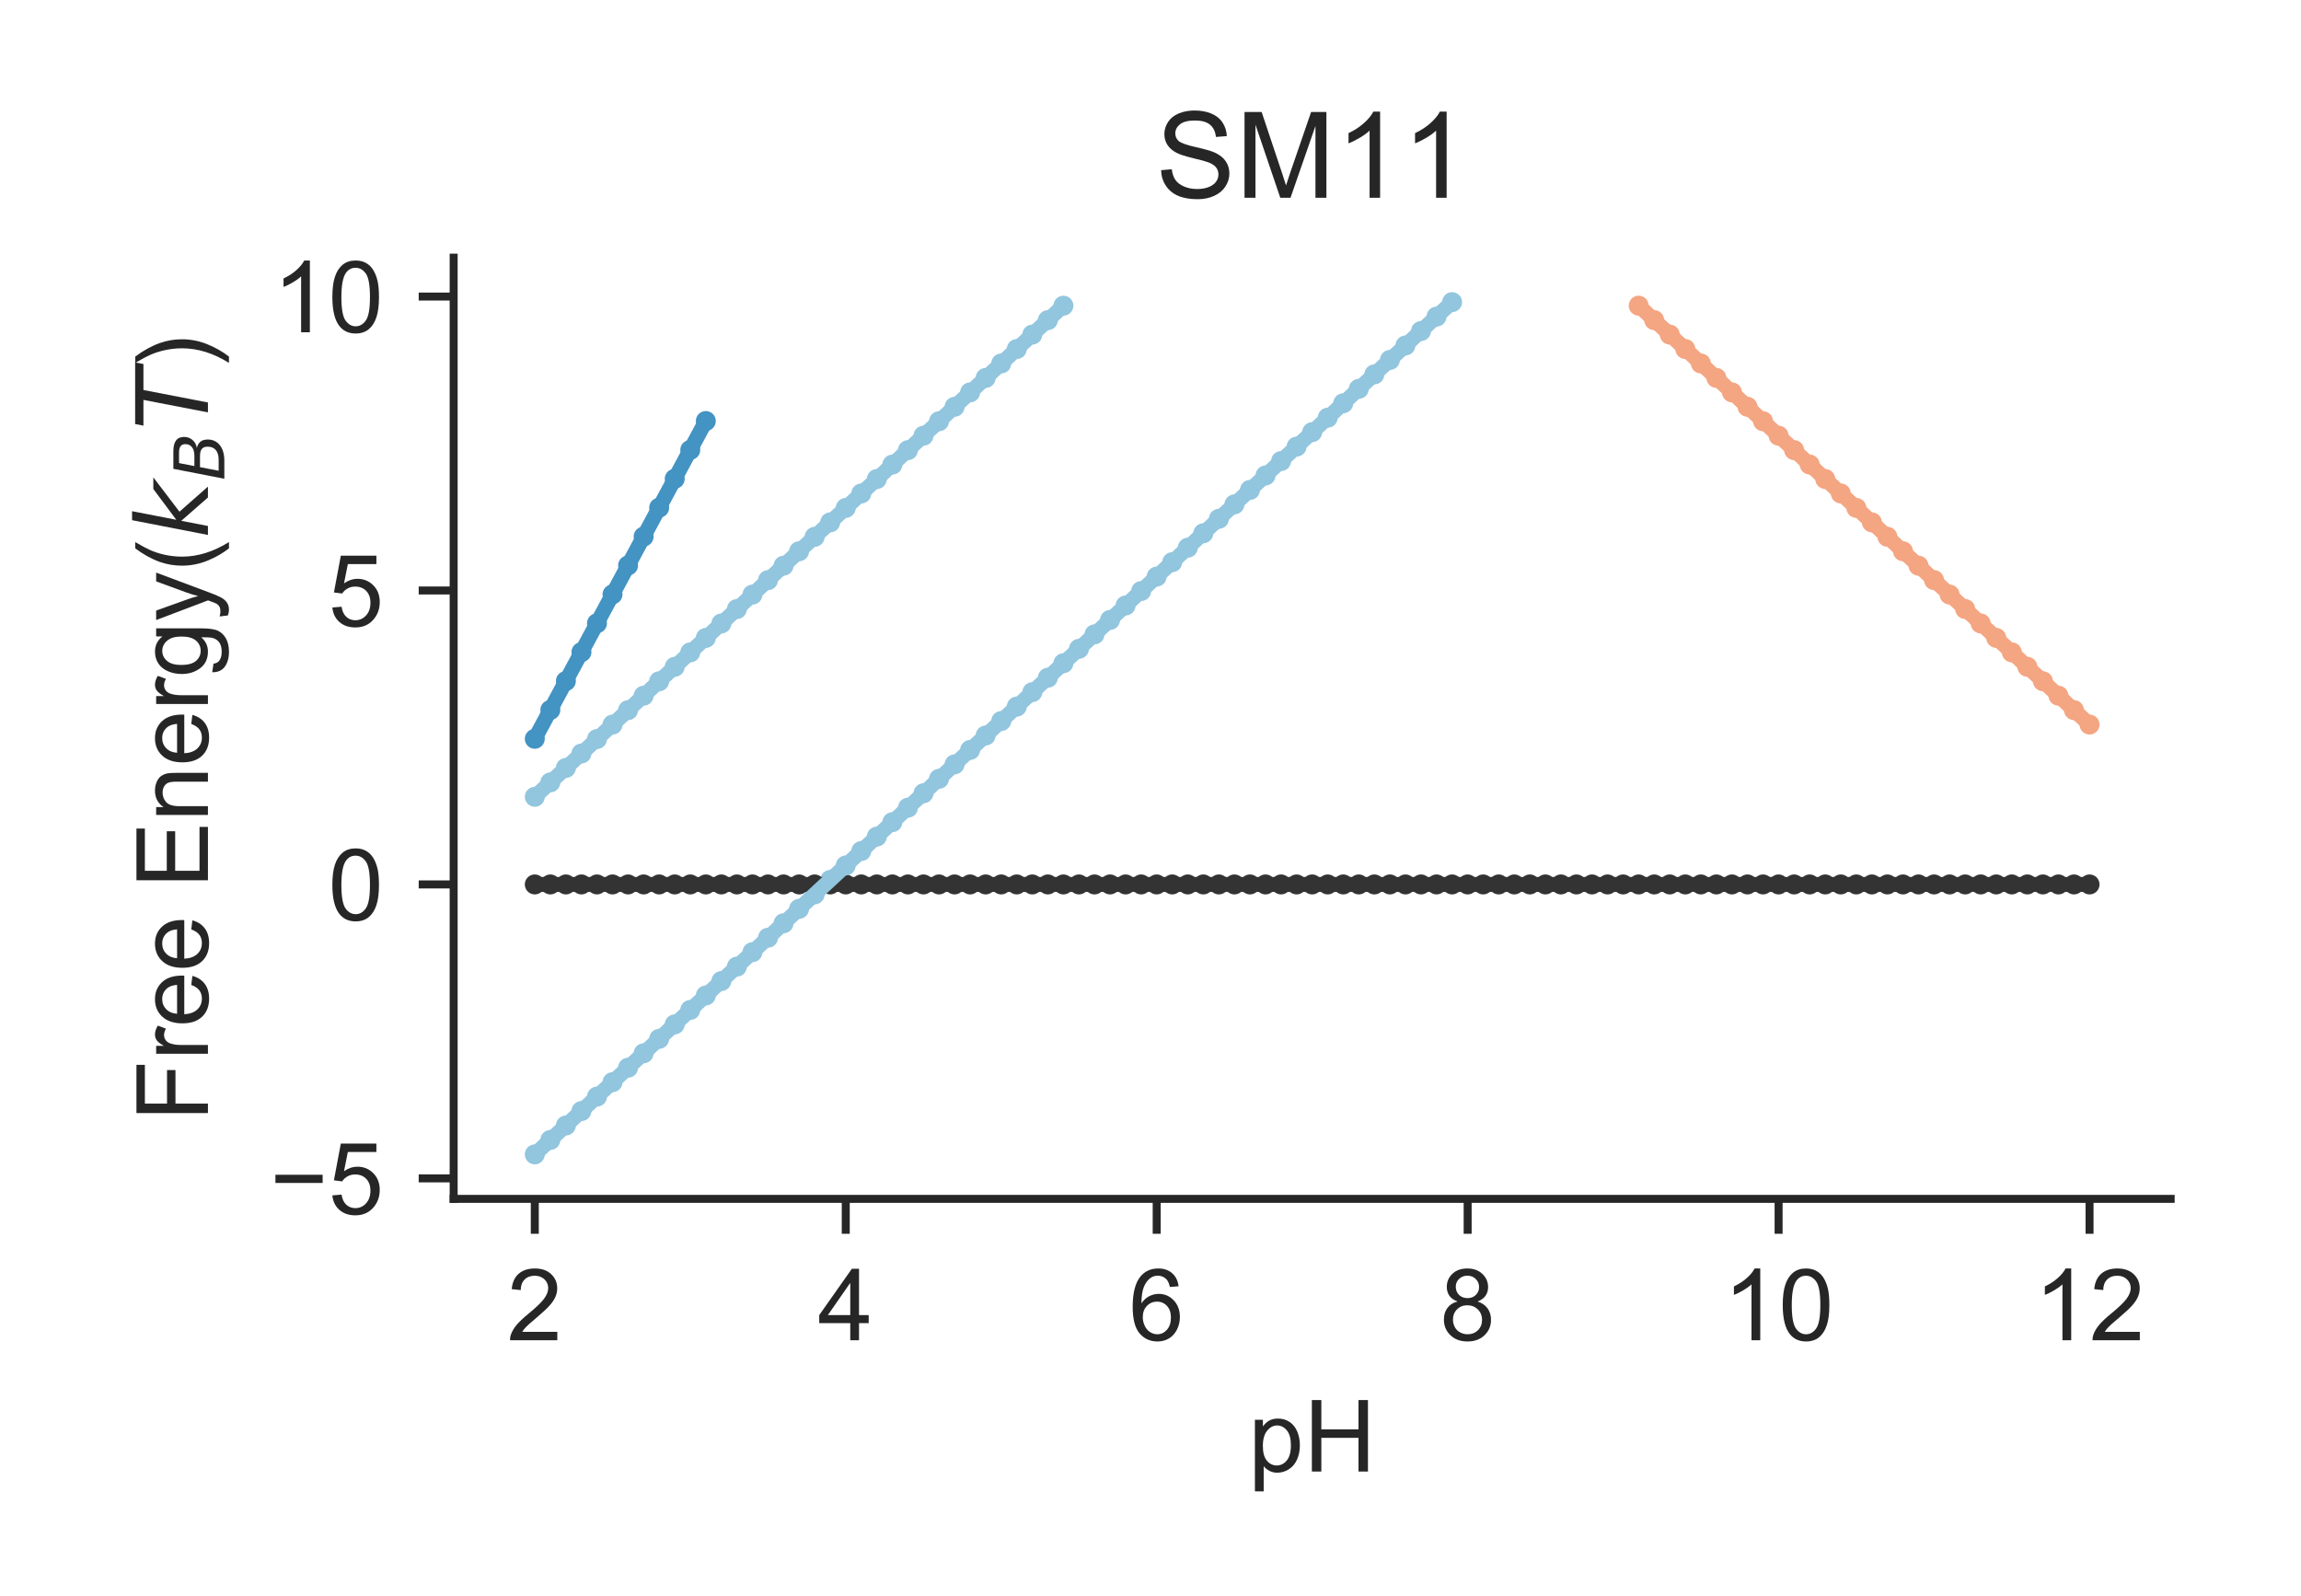 <?xml version="1.0" encoding="utf-8" standalone="no"?>
<!DOCTYPE svg PUBLIC "-//W3C//DTD SVG 1.1//EN"
  "http://www.w3.org/Graphics/SVG/1.1/DTD/svg11.dtd">
<!-- Created with matplotlib (http://matplotlib.org/) -->
<svg height="159.84pt" version="1.1" viewBox="0 0 230.4 159.84" width="230.4pt" xmlns="http://www.w3.org/2000/svg" xmlns:xlink="http://www.w3.org/1999/xlink">
 <defs>
  <style type="text/css">
*{stroke-linecap:butt;stroke-linejoin:round;}
  </style>
 </defs>
 <g id="figure_1">
  <g id="patch_1">
   <path d="M 0 159.84 
L 230.4 159.84 
L 230.4 0 
L 0 0 
z
" style="fill:#ffffff;"/>
  </g>
  <g id="axes_1">
   <g id="patch_2">
    <path d="M 45.425 120.04 
L 217.35 120.04 
L 217.35 25.8 
L 45.425 25.8 
z
" style="fill:#ffffff;"/>
   </g>
   <g id="matplotlib.axis_1">
    <g id="xtick_1">
     <g id="line2d_1">
      <defs>
       <path d="M 0 0 
L 0 3.5 
" id="m283837ab21" style="stroke:#262626;stroke-width:0.8;"/>
      </defs>
      <g>
       <use style="fill:#262626;stroke:#262626;stroke-width:0.8;" x="53.549" xlink:href="#m283837ab21" y="120.04"/>
      </g>
     </g>
     <g id="text_1">
      <!-- 2 -->
      <defs>
       <path d="M 50.344 8.453 
L 50.344 0 
L 3.031 0 
Q 2.938 3.172 4.047 6.109 
Q 5.859 10.938 9.828 15.625 
Q 13.812 20.312 21.344 26.469 
Q 33.016 36.031 37.109 41.625 
Q 41.219 47.219 41.219 52.203 
Q 41.219 57.422 37.469 61 
Q 33.734 64.594 27.734 64.594 
Q 21.391 64.594 17.578 60.781 
Q 13.766 56.984 13.719 50.25 
L 4.688 51.172 
Q 5.609 61.281 11.656 66.578 
Q 17.719 71.875 27.938 71.875 
Q 38.234 71.875 44.234 66.156 
Q 50.25 60.453 50.25 52 
Q 50.25 47.703 48.484 43.547 
Q 46.734 39.406 42.656 34.812 
Q 38.578 30.219 29.109 22.219 
Q 21.188 15.578 18.938 13.203 
Q 16.703 10.844 15.234 8.453 
z
" id="ArialMT-32"/>
      </defs>
      <g style="fill:#262626;" transform="translate(50.769 134.198)scale(0.1 -0.1)">
       <use xlink:href="#ArialMT-32"/>
      </g>
     </g>
    </g>
    <g id="xtick_2">
     <g id="line2d_2">
      <g>
       <use style="fill:#262626;stroke:#262626;stroke-width:0.8;" x="84.685" xlink:href="#m283837ab21" y="120.04"/>
      </g>
     </g>
     <g id="text_2">
      <!-- 4 -->
      <defs>
       <path d="M 32.328 0 
L 32.328 17.141 
L 1.266 17.141 
L 1.266 25.203 
L 33.938 71.578 
L 41.109 71.578 
L 41.109 25.203 
L 50.781 25.203 
L 50.781 17.141 
L 41.109 17.141 
L 41.109 0 
z
M 32.328 25.203 
L 32.328 57.469 
L 9.906 25.203 
z
" id="ArialMT-34"/>
      </defs>
      <g style="fill:#262626;" transform="translate(81.904 134.198)scale(0.1 -0.1)">
       <use xlink:href="#ArialMT-34"/>
      </g>
     </g>
    </g>
    <g id="xtick_3">
     <g id="line2d_3">
      <g>
       <use style="fill:#262626;stroke:#262626;stroke-width:0.8;" x="115.82" xlink:href="#m283837ab21" y="120.04"/>
      </g>
     </g>
     <g id="text_3">
      <!-- 6 -->
      <defs>
       <path d="M 49.75 54.047 
L 41.016 53.375 
Q 39.844 58.547 37.703 60.891 
Q 34.125 64.656 28.906 64.656 
Q 24.703 64.656 21.531 62.312 
Q 17.391 59.281 14.984 53.469 
Q 12.594 47.656 12.5 36.922 
Q 15.672 41.75 20.266 44.094 
Q 24.859 46.438 29.891 46.438 
Q 38.672 46.438 44.844 39.969 
Q 51.031 33.5 51.031 23.25 
Q 51.031 16.5 48.125 10.719 
Q 45.219 4.938 40.141 1.859 
Q 35.062 -1.219 28.609 -1.219 
Q 17.625 -1.219 10.688 6.859 
Q 3.766 14.938 3.766 33.5 
Q 3.766 54.25 11.422 63.672 
Q 18.109 71.875 29.438 71.875 
Q 37.891 71.875 43.281 67.141 
Q 48.688 62.406 49.75 54.047 
z
M 13.875 23.188 
Q 13.875 18.656 15.797 14.5 
Q 17.719 10.359 21.188 8.172 
Q 24.656 6 28.469 6 
Q 34.031 6 38.031 10.484 
Q 42.047 14.984 42.047 22.703 
Q 42.047 30.125 38.078 34.391 
Q 34.125 38.672 28.125 38.672 
Q 22.172 38.672 18.016 34.391 
Q 13.875 30.125 13.875 23.188 
z
" id="ArialMT-36"/>
      </defs>
      <g style="fill:#262626;" transform="translate(113.04 134.198)scale(0.1 -0.1)">
       <use xlink:href="#ArialMT-36"/>
      </g>
     </g>
    </g>
    <g id="xtick_4">
     <g id="line2d_4">
      <g>
       <use style="fill:#262626;stroke:#262626;stroke-width:0.8;" x="146.956" xlink:href="#m283837ab21" y="120.04"/>
      </g>
     </g>
     <g id="text_4">
      <!-- 8 -->
      <defs>
       <path d="M 17.672 38.812 
Q 12.203 40.828 9.562 44.531 
Q 6.938 48.25 6.938 53.422 
Q 6.938 61.234 12.547 66.547 
Q 18.172 71.875 27.484 71.875 
Q 36.859 71.875 42.578 66.422 
Q 48.297 60.984 48.297 53.172 
Q 48.297 48.188 45.672 44.5 
Q 43.062 40.828 37.75 38.812 
Q 44.344 36.672 47.781 31.875 
Q 51.219 27.094 51.219 20.453 
Q 51.219 11.281 44.719 5.031 
Q 38.234 -1.219 27.641 -1.219 
Q 17.047 -1.219 10.547 5.047 
Q 4.047 11.328 4.047 20.703 
Q 4.047 27.688 7.594 32.391 
Q 11.141 37.109 17.672 38.812 
z
M 15.922 53.719 
Q 15.922 48.641 19.188 45.406 
Q 22.469 42.188 27.688 42.188 
Q 32.766 42.188 36.016 45.375 
Q 39.266 48.578 39.266 53.219 
Q 39.266 58.062 35.906 61.359 
Q 32.562 64.656 27.594 64.656 
Q 22.562 64.656 19.234 61.422 
Q 15.922 58.203 15.922 53.719 
z
M 13.094 20.656 
Q 13.094 16.891 14.875 13.375 
Q 16.656 9.859 20.172 7.922 
Q 23.688 6 27.734 6 
Q 34.031 6 38.125 10.047 
Q 42.234 14.109 42.234 20.359 
Q 42.234 26.703 38.016 30.859 
Q 33.797 35.016 27.438 35.016 
Q 21.234 35.016 17.156 30.906 
Q 13.094 26.812 13.094 20.656 
z
" id="ArialMT-38"/>
      </defs>
      <g style="fill:#262626;" transform="translate(144.175 134.198)scale(0.1 -0.1)">
       <use xlink:href="#ArialMT-38"/>
      </g>
     </g>
    </g>
    <g id="xtick_5">
     <g id="line2d_5">
      <g>
       <use style="fill:#262626;stroke:#262626;stroke-width:0.8;" x="178.091" xlink:href="#m283837ab21" y="120.04"/>
      </g>
     </g>
     <g id="text_5">
      <!-- 10 -->
      <defs>
       <path d="M 37.25 0 
L 28.469 0 
L 28.469 56 
Q 25.297 52.984 20.141 49.953 
Q 14.984 46.922 10.891 45.406 
L 10.891 53.906 
Q 18.266 57.375 23.781 62.297 
Q 29.297 67.234 31.594 71.875 
L 37.25 71.875 
z
" id="ArialMT-31"/>
       <path d="M 4.156 35.297 
Q 4.156 48 6.766 55.734 
Q 9.375 63.484 14.516 67.672 
Q 19.672 71.875 27.484 71.875 
Q 33.25 71.875 37.594 69.547 
Q 41.938 67.234 44.766 62.859 
Q 47.609 58.5 49.219 52.219 
Q 50.828 45.953 50.828 35.297 
Q 50.828 22.703 48.234 14.969 
Q 45.656 7.234 40.5 3 
Q 35.359 -1.219 27.484 -1.219 
Q 17.141 -1.219 11.234 6.203 
Q 4.156 15.141 4.156 35.297 
z
M 13.188 35.297 
Q 13.188 17.672 17.312 11.828 
Q 21.438 6 27.484 6 
Q 33.547 6 37.672 11.859 
Q 41.797 17.719 41.797 35.297 
Q 41.797 52.984 37.672 58.781 
Q 33.547 64.594 27.391 64.594 
Q 21.344 64.594 17.719 59.469 
Q 13.188 52.938 13.188 35.297 
z
" id="ArialMT-30"/>
      </defs>
      <g style="fill:#262626;" transform="translate(172.53 134.198)scale(0.1 -0.1)">
       <use xlink:href="#ArialMT-31"/>
       <use x="55.615" xlink:href="#ArialMT-30"/>
      </g>
     </g>
    </g>
    <g id="xtick_6">
     <g id="line2d_6">
      <g>
       <use style="fill:#262626;stroke:#262626;stroke-width:0.8;" x="209.227" xlink:href="#m283837ab21" y="120.04"/>
      </g>
     </g>
     <g id="text_6">
      <!-- 12 -->
      <g style="fill:#262626;" transform="translate(203.666 134.198)scale(0.1 -0.1)">
       <use xlink:href="#ArialMT-31"/>
       <use x="55.615" xlink:href="#ArialMT-32"/>
      </g>
     </g>
    </g>
    <g id="text_7">
     <!-- pH -->
     <defs>
      <path d="M 6.594 -19.875 
L 6.594 51.859 
L 14.594 51.859 
L 14.594 45.125 
Q 17.438 49.078 21 51.047 
Q 24.562 53.031 29.641 53.031 
Q 36.281 53.031 41.359 49.609 
Q 46.438 46.188 49.016 39.953 
Q 51.609 33.734 51.609 26.312 
Q 51.609 18.359 48.75 11.984 
Q 45.906 5.609 40.453 2.219 
Q 35.016 -1.172 29 -1.172 
Q 24.609 -1.172 21.109 0.688 
Q 17.625 2.547 15.375 5.375 
L 15.375 -19.875 
z
M 14.547 25.641 
Q 14.547 15.625 18.594 10.844 
Q 22.656 6.062 28.422 6.062 
Q 34.281 6.062 38.453 11.016 
Q 42.625 15.969 42.625 26.375 
Q 42.625 36.281 38.547 41.203 
Q 34.469 46.141 28.812 46.141 
Q 23.188 46.141 18.859 40.891 
Q 14.547 35.641 14.547 25.641 
z
" id="ArialMT-70"/>
      <path d="M 8.016 0 
L 8.016 71.578 
L 17.484 71.578 
L 17.484 42.188 
L 54.688 42.188 
L 54.688 71.578 
L 64.156 71.578 
L 64.156 0 
L 54.688 0 
L 54.688 33.734 
L 17.484 33.734 
L 17.484 0 
z
" id="ArialMT-48"/>
     </defs>
     <g style="fill:#262626;" transform="translate(124.996 147.343)scale(0.1 -0.1)">
      <use xlink:href="#ArialMT-70"/>
      <use x="55.615" xlink:href="#ArialMT-48"/>
     </g>
    </g>
   </g>
   <g id="matplotlib.axis_2">
    <g id="ytick_1">
     <g id="line2d_7">
      <defs>
       <path d="M 0 0 
L -3.5 0 
" id="mf238e21d91" style="stroke:#262626;stroke-width:0.8;"/>
      </defs>
      <g>
       <use style="fill:#262626;stroke:#262626;stroke-width:0.8;" x="45.425" xlink:href="#mf238e21d91" y="117.989"/>
      </g>
     </g>
     <g id="text_8">
      <!-- −5 -->
      <defs>
       <path d="M 52.828 31.203 
L 5.562 31.203 
L 5.562 39.406 
L 52.828 39.406 
z
" id="ArialMT-2212"/>
       <path d="M 4.156 18.75 
L 13.375 19.531 
Q 14.406 12.797 18.141 9.391 
Q 21.875 6 27.156 6 
Q 33.5 6 37.891 10.781 
Q 42.281 15.578 42.281 23.484 
Q 42.281 31 38.062 35.344 
Q 33.844 39.703 27 39.703 
Q 22.75 39.703 19.328 37.766 
Q 15.922 35.844 13.969 32.766 
L 5.719 33.844 
L 12.641 70.609 
L 48.25 70.609 
L 48.25 62.203 
L 19.672 62.203 
L 15.828 42.969 
Q 22.266 47.469 29.344 47.469 
Q 38.719 47.469 45.156 40.969 
Q 51.609 34.469 51.609 24.266 
Q 51.609 14.547 45.953 7.469 
Q 39.062 -1.219 27.156 -1.219 
Q 17.391 -1.219 11.203 4.25 
Q 5.031 9.719 4.156 18.75 
z
" id="ArialMT-35"/>
      </defs>
      <g style="fill:#262626;" transform="translate(27.023 121.568)scale(0.1 -0.1)">
       <use xlink:href="#ArialMT-2212"/>
       <use x="58.398" xlink:href="#ArialMT-35"/>
      </g>
     </g>
    </g>
    <g id="ytick_2">
     <g id="line2d_8">
      <g>
       <use style="fill:#262626;stroke:#262626;stroke-width:0.8;" x="45.425" xlink:href="#mf238e21d91" y="88.557"/>
      </g>
     </g>
     <g id="text_9">
      <!-- 0 -->
      <g style="fill:#262626;" transform="translate(32.864 92.136)scale(0.1 -0.1)">
       <use xlink:href="#ArialMT-30"/>
      </g>
     </g>
    </g>
    <g id="ytick_3">
     <g id="line2d_9">
      <g>
       <use style="fill:#262626;stroke:#262626;stroke-width:0.8;" x="45.425" xlink:href="#mf238e21d91" y="59.125"/>
      </g>
     </g>
     <g id="text_10">
      <!-- 5 -->
      <g style="fill:#262626;" transform="translate(32.864 62.704)scale(0.1 -0.1)">
       <use xlink:href="#ArialMT-35"/>
      </g>
     </g>
    </g>
    <g id="ytick_4">
     <g id="line2d_10">
      <g>
       <use style="fill:#262626;stroke:#262626;stroke-width:0.8;" x="45.425" xlink:href="#mf238e21d91" y="29.693"/>
      </g>
     </g>
     <g id="text_11">
      <!-- 10 -->
      <g style="fill:#262626;" transform="translate(27.303 33.272)scale(0.1 -0.1)">
       <use xlink:href="#ArialMT-31"/>
       <use x="55.615" xlink:href="#ArialMT-30"/>
      </g>
     </g>
    </g>
    <g id="text_12">
     <!-- Free Energy($k_BT$) -->
     <defs>
      <path d="M 8.203 0 
L 8.203 71.578 
L 56.5 71.578 
L 56.5 63.141 
L 17.672 63.141 
L 17.672 40.969 
L 51.266 40.969 
L 51.266 32.516 
L 17.672 32.516 
L 17.672 0 
z
" id="ArialMT-46"/>
      <path d="M 6.5 0 
L 6.5 51.859 
L 14.406 51.859 
L 14.406 44 
Q 17.438 49.516 20 51.266 
Q 22.562 53.031 25.641 53.031 
Q 30.078 53.031 34.672 50.203 
L 31.641 42.047 
Q 28.422 43.953 25.203 43.953 
Q 22.312 43.953 20.016 42.219 
Q 17.719 40.484 16.75 37.406 
Q 15.281 32.719 15.281 27.156 
L 15.281 0 
z
" id="ArialMT-72"/>
      <path d="M 42.094 16.703 
L 51.172 15.578 
Q 49.031 7.625 43.219 3.219 
Q 37.406 -1.172 28.375 -1.172 
Q 17 -1.172 10.328 5.828 
Q 3.656 12.844 3.656 25.484 
Q 3.656 38.578 10.391 45.797 
Q 17.141 53.031 27.875 53.031 
Q 38.281 53.031 44.875 45.953 
Q 51.469 38.875 51.469 26.031 
Q 51.469 25.25 51.422 23.688 
L 12.75 23.688 
Q 13.234 15.141 17.578 10.594 
Q 21.922 6.062 28.422 6.062 
Q 33.25 6.062 36.672 8.594 
Q 40.094 11.141 42.094 16.703 
z
M 13.234 30.906 
L 42.188 30.906 
Q 41.609 37.453 38.875 40.719 
Q 34.672 45.797 27.984 45.797 
Q 21.922 45.797 17.797 41.75 
Q 13.672 37.703 13.234 30.906 
z
" id="ArialMT-65"/>
      <path id="ArialMT-20"/>
      <path d="M 7.906 0 
L 7.906 71.578 
L 59.672 71.578 
L 59.672 63.141 
L 17.391 63.141 
L 17.391 41.219 
L 56.984 41.219 
L 56.984 32.812 
L 17.391 32.812 
L 17.391 8.453 
L 61.328 8.453 
L 61.328 0 
z
" id="ArialMT-45"/>
      <path d="M 6.594 0 
L 6.594 51.859 
L 14.5 51.859 
L 14.5 44.484 
Q 20.219 53.031 31 53.031 
Q 35.688 53.031 39.625 51.344 
Q 43.562 49.656 45.516 46.922 
Q 47.469 44.188 48.25 40.438 
Q 48.734 37.984 48.734 31.891 
L 48.734 0 
L 39.938 0 
L 39.938 31.547 
Q 39.938 36.922 38.906 39.578 
Q 37.891 42.234 35.281 43.812 
Q 32.672 45.406 29.156 45.406 
Q 23.531 45.406 19.453 41.844 
Q 15.375 38.281 15.375 28.328 
L 15.375 0 
z
" id="ArialMT-6e"/>
      <path d="M 4.984 -4.297 
L 13.531 -5.562 
Q 14.062 -9.516 16.5 -11.328 
Q 19.781 -13.766 25.438 -13.766 
Q 31.547 -13.766 34.859 -11.328 
Q 38.188 -8.891 39.359 -4.5 
Q 40.047 -1.812 39.984 6.781 
Q 34.234 0 25.641 0 
Q 14.938 0 9.078 7.719 
Q 3.219 15.438 3.219 26.219 
Q 3.219 33.641 5.906 39.906 
Q 8.594 46.188 13.688 49.609 
Q 18.797 53.031 25.688 53.031 
Q 34.859 53.031 40.828 45.609 
L 40.828 51.859 
L 48.922 51.859 
L 48.922 7.031 
Q 48.922 -5.078 46.453 -10.125 
Q 44 -15.188 38.641 -18.109 
Q 33.297 -21.047 25.484 -21.047 
Q 16.219 -21.047 10.5 -16.875 
Q 4.781 -12.703 4.984 -4.297 
z
M 12.25 26.859 
Q 12.25 16.656 16.297 11.969 
Q 20.359 7.281 26.469 7.281 
Q 32.516 7.281 36.609 11.938 
Q 40.719 16.609 40.719 26.562 
Q 40.719 36.078 36.5 40.906 
Q 32.281 45.75 26.312 45.75 
Q 20.453 45.75 16.344 40.984 
Q 12.25 36.234 12.25 26.859 
z
" id="ArialMT-67"/>
      <path d="M 6.203 -19.969 
L 5.219 -11.719 
Q 8.109 -12.5 10.25 -12.5 
Q 13.188 -12.5 14.938 -11.516 
Q 16.703 -10.547 17.828 -8.797 
Q 18.656 -7.469 20.516 -2.25 
Q 20.75 -1.516 21.297 -0.094 
L 1.609 51.859 
L 11.078 51.859 
L 21.875 21.828 
Q 23.969 16.109 25.641 9.812 
Q 27.156 15.875 29.25 21.625 
L 40.328 51.859 
L 49.125 51.859 
L 29.391 -0.875 
Q 26.219 -9.422 24.469 -12.641 
Q 22.125 -17 19.094 -19.016 
Q 16.062 -21.047 11.859 -21.047 
Q 9.328 -21.047 6.203 -19.969 
z
" id="ArialMT-79"/>
      <path d="M 23.391 -21.047 
Q 16.109 -11.859 11.078 0.438 
Q 6.062 12.75 6.062 25.922 
Q 6.062 37.547 9.812 48.188 
Q 14.203 60.547 23.391 72.797 
L 29.688 72.797 
Q 23.781 62.641 21.875 58.297 
Q 18.891 51.562 17.188 44.234 
Q 15.094 35.109 15.094 25.875 
Q 15.094 2.391 29.688 -21.047 
z
" id="ArialMT-28"/>
      <path d="M 18.312 75.984 
L 27.297 75.984 
L 18.703 31.688 
L 49.516 54.688 
L 61.188 54.688 
L 26.812 28.516 
L 51.906 0 
L 41.016 0 
L 17.672 26.703 
L 12.5 0 
L 3.516 0 
z
" id="DejaVuSans-Oblique-6b"/>
      <path d="M 16.891 72.906 
L 42.094 72.906 
Q 52.344 72.906 57.422 69.094 
Q 62.5 65.281 62.5 57.625 
Q 62.5 50.594 58.125 45.484 
Q 53.766 40.375 46.688 39.312 
Q 52.734 37.938 55.766 34.078 
Q 58.797 30.219 58.797 23.781 
Q 58.797 12.797 50.656 6.391 
Q 42.531 0 28.422 0 
L 2.688 0 
z
M 19.281 34.812 
L 14.109 8.109 
L 29.984 8.109 
Q 38.922 8.109 43.75 12.203 
Q 48.578 16.312 48.578 23.781 
Q 48.578 29.547 45.375 32.172 
Q 42.188 34.812 35.109 34.812 
z
M 25.094 64.797 
L 20.797 42.828 
L 35.5 42.828 
Q 43.359 42.828 47.781 46.234 
Q 52.203 49.656 52.203 55.719 
Q 52.203 60.453 49.219 62.625 
Q 46.234 64.797 39.703 64.797 
z
" id="DejaVuSans-Oblique-42"/>
      <path d="M 5.906 72.906 
L 67.578 72.906 
L 66.016 64.594 
L 39.984 64.594 
L 27.484 0 
L 17.578 0 
L 30.078 64.594 
L 4.297 64.594 
z
" id="DejaVuSans-Oblique-54"/>
      <path d="M 12.359 -21.047 
L 6.062 -21.047 
Q 20.656 2.391 20.656 25.875 
Q 20.656 35.062 18.562 44.094 
Q 16.891 51.422 13.922 58.156 
Q 12.016 62.547 6.062 72.797 
L 12.359 72.797 
Q 21.531 60.547 25.922 48.188 
Q 29.688 37.547 29.688 25.922 
Q 29.688 12.75 24.625 0.438 
Q 19.578 -11.859 12.359 -21.047 
z
" id="ArialMT-29"/>
     </defs>
     <g style="fill:#262626;" transform="translate(20.823 112.27)rotate(-90)scale(0.1 -0.1)">
      <use transform="translate(0 0.016)" xlink:href="#ArialMT-46"/>
      <use transform="translate(61.084 0.016)" xlink:href="#ArialMT-72"/>
      <use transform="translate(94.385 0.016)" xlink:href="#ArialMT-65"/>
      <use transform="translate(150 0.016)" xlink:href="#ArialMT-65"/>
      <use transform="translate(205.615 0.016)" xlink:href="#ArialMT-20"/>
      <use transform="translate(233.398 0.016)" xlink:href="#ArialMT-45"/>
      <use transform="translate(300.098 0.016)" xlink:href="#ArialMT-6e"/>
      <use transform="translate(355.713 0.016)" xlink:href="#ArialMT-65"/>
      <use transform="translate(411.328 0.016)" xlink:href="#ArialMT-72"/>
      <use transform="translate(444.629 0.016)" xlink:href="#ArialMT-67"/>
      <use transform="translate(500.244 0.016)" xlink:href="#ArialMT-79"/>
      <use transform="translate(550.244 0.016)" xlink:href="#ArialMT-28"/>
      <use transform="translate(583.545 0.016)" xlink:href="#DejaVuSans-Oblique-6b"/>
      <use transform="translate(641.455 -16.391)scale(0.7)" xlink:href="#DejaVuSans-Oblique-42"/>
      <use transform="translate(692.212 0.016)" xlink:href="#DejaVuSans-Oblique-54"/>
      <use transform="translate(753.296 0.016)" xlink:href="#ArialMT-29"/>
     </g>
    </g>
   </g>
   <g id="PathCollection_1">
    <defs>
     <path d="M 0 0.5 
C 0.133 0.5 0.26 0.447 0.354 0.354 
C 0.447 0.26 0.5 0.133 0.5 0 
C 0.5 -0.133 0.447 -0.26 0.354 -0.354 
C 0.26 -0.447 0.133 -0.5 0 -0.5 
C -0.133 -0.5 -0.26 -0.447 -0.354 -0.354 
C -0.447 -0.26 -0.5 -0.133 -0.5 0 
C -0.5 0.133 -0.447 0.26 -0.354 0.354 
C -0.26 0.447 -0.133 0.5 0 0.5 
z
" id="m071cd2bea3" style="stroke:#333333;"/>
    </defs>
    <g clip-path="url(#p716bbedb23)">
     <use style="fill:#333333;stroke:#333333;" x="53.549" xlink:href="#m071cd2bea3" y="88.557"/>
     <use style="fill:#333333;stroke:#333333;" x="55.106" xlink:href="#m071cd2bea3" y="88.557"/>
     <use style="fill:#333333;stroke:#333333;" x="56.663" xlink:href="#m071cd2bea3" y="88.557"/>
     <use style="fill:#333333;stroke:#333333;" x="58.22" xlink:href="#m071cd2bea3" y="88.557"/>
     <use style="fill:#333333;stroke:#333333;" x="59.776" xlink:href="#m071cd2bea3" y="88.557"/>
     <use style="fill:#333333;stroke:#333333;" x="61.333" xlink:href="#m071cd2bea3" y="88.557"/>
     <use style="fill:#333333;stroke:#333333;" x="62.89" xlink:href="#m071cd2bea3" y="88.557"/>
     <use style="fill:#333333;stroke:#333333;" x="64.447" xlink:href="#m071cd2bea3" y="88.557"/>
     <use style="fill:#333333;stroke:#333333;" x="66.003" xlink:href="#m071cd2bea3" y="88.557"/>
     <use style="fill:#333333;stroke:#333333;" x="67.56" xlink:href="#m071cd2bea3" y="88.557"/>
     <use style="fill:#333333;stroke:#333333;" x="69.117" xlink:href="#m071cd2bea3" y="88.557"/>
     <use style="fill:#333333;stroke:#333333;" x="70.674" xlink:href="#m071cd2bea3" y="88.557"/>
     <use style="fill:#333333;stroke:#333333;" x="72.231" xlink:href="#m071cd2bea3" y="88.557"/>
     <use style="fill:#333333;stroke:#333333;" x="73.787" xlink:href="#m071cd2bea3" y="88.557"/>
     <use style="fill:#333333;stroke:#333333;" x="75.344" xlink:href="#m071cd2bea3" y="88.557"/>
     <use style="fill:#333333;stroke:#333333;" x="76.901" xlink:href="#m071cd2bea3" y="88.557"/>
     <use style="fill:#333333;stroke:#333333;" x="78.458" xlink:href="#m071cd2bea3" y="88.557"/>
     <use style="fill:#333333;stroke:#333333;" x="80.014" xlink:href="#m071cd2bea3" y="88.557"/>
     <use style="fill:#333333;stroke:#333333;" x="81.571" xlink:href="#m071cd2bea3" y="88.557"/>
     <use style="fill:#333333;stroke:#333333;" x="83.128" xlink:href="#m071cd2bea3" y="88.557"/>
     <use style="fill:#333333;stroke:#333333;" x="84.685" xlink:href="#m071cd2bea3" y="88.557"/>
     <use style="fill:#333333;stroke:#333333;" x="86.242" xlink:href="#m071cd2bea3" y="88.557"/>
     <use style="fill:#333333;stroke:#333333;" x="87.798" xlink:href="#m071cd2bea3" y="88.557"/>
     <use style="fill:#333333;stroke:#333333;" x="89.355" xlink:href="#m071cd2bea3" y="88.557"/>
     <use style="fill:#333333;stroke:#333333;" x="90.912" xlink:href="#m071cd2bea3" y="88.557"/>
     <use style="fill:#333333;stroke:#333333;" x="92.469" xlink:href="#m071cd2bea3" y="88.557"/>
     <use style="fill:#333333;stroke:#333333;" x="94.025" xlink:href="#m071cd2bea3" y="88.557"/>
     <use style="fill:#333333;stroke:#333333;" x="95.582" xlink:href="#m071cd2bea3" y="88.557"/>
     <use style="fill:#333333;stroke:#333333;" x="97.139" xlink:href="#m071cd2bea3" y="88.557"/>
     <use style="fill:#333333;stroke:#333333;" x="98.696" xlink:href="#m071cd2bea3" y="88.557"/>
     <use style="fill:#333333;stroke:#333333;" x="100.253" xlink:href="#m071cd2bea3" y="88.557"/>
     <use style="fill:#333333;stroke:#333333;" x="101.809" xlink:href="#m071cd2bea3" y="88.557"/>
     <use style="fill:#333333;stroke:#333333;" x="103.366" xlink:href="#m071cd2bea3" y="88.557"/>
     <use style="fill:#333333;stroke:#333333;" x="104.923" xlink:href="#m071cd2bea3" y="88.557"/>
     <use style="fill:#333333;stroke:#333333;" x="106.48" xlink:href="#m071cd2bea3" y="88.557"/>
     <use style="fill:#333333;stroke:#333333;" x="108.036" xlink:href="#m071cd2bea3" y="88.557"/>
     <use style="fill:#333333;stroke:#333333;" x="109.593" xlink:href="#m071cd2bea3" y="88.557"/>
     <use style="fill:#333333;stroke:#333333;" x="111.15" xlink:href="#m071cd2bea3" y="88.557"/>
     <use style="fill:#333333;stroke:#333333;" x="112.707" xlink:href="#m071cd2bea3" y="88.557"/>
     <use style="fill:#333333;stroke:#333333;" x="114.264" xlink:href="#m071cd2bea3" y="88.557"/>
     <use style="fill:#333333;stroke:#333333;" x="115.82" xlink:href="#m071cd2bea3" y="88.557"/>
     <use style="fill:#333333;stroke:#333333;" x="117.377" xlink:href="#m071cd2bea3" y="88.557"/>
     <use style="fill:#333333;stroke:#333333;" x="118.934" xlink:href="#m071cd2bea3" y="88.557"/>
     <use style="fill:#333333;stroke:#333333;" x="120.491" xlink:href="#m071cd2bea3" y="88.557"/>
     <use style="fill:#333333;stroke:#333333;" x="122.047" xlink:href="#m071cd2bea3" y="88.557"/>
     <use style="fill:#333333;stroke:#333333;" x="123.604" xlink:href="#m071cd2bea3" y="88.557"/>
     <use style="fill:#333333;stroke:#333333;" x="125.161" xlink:href="#m071cd2bea3" y="88.557"/>
     <use style="fill:#333333;stroke:#333333;" x="126.718" xlink:href="#m071cd2bea3" y="88.557"/>
     <use style="fill:#333333;stroke:#333333;" x="128.275" xlink:href="#m071cd2bea3" y="88.557"/>
     <use style="fill:#333333;stroke:#333333;" x="129.831" xlink:href="#m071cd2bea3" y="88.557"/>
     <use style="fill:#333333;stroke:#333333;" x="131.388" xlink:href="#m071cd2bea3" y="88.557"/>
     <use style="fill:#333333;stroke:#333333;" x="132.945" xlink:href="#m071cd2bea3" y="88.557"/>
     <use style="fill:#333333;stroke:#333333;" x="134.502" xlink:href="#m071cd2bea3" y="88.557"/>
     <use style="fill:#333333;stroke:#333333;" x="136.058" xlink:href="#m071cd2bea3" y="88.557"/>
     <use style="fill:#333333;stroke:#333333;" x="137.615" xlink:href="#m071cd2bea3" y="88.557"/>
     <use style="fill:#333333;stroke:#333333;" x="139.172" xlink:href="#m071cd2bea3" y="88.557"/>
     <use style="fill:#333333;stroke:#333333;" x="140.729" xlink:href="#m071cd2bea3" y="88.557"/>
     <use style="fill:#333333;stroke:#333333;" x="142.285" xlink:href="#m071cd2bea3" y="88.557"/>
     <use style="fill:#333333;stroke:#333333;" x="143.842" xlink:href="#m071cd2bea3" y="88.557"/>
     <use style="fill:#333333;stroke:#333333;" x="145.399" xlink:href="#m071cd2bea3" y="88.557"/>
     <use style="fill:#333333;stroke:#333333;" x="146.956" xlink:href="#m071cd2bea3" y="88.557"/>
     <use style="fill:#333333;stroke:#333333;" x="148.513" xlink:href="#m071cd2bea3" y="88.557"/>
     <use style="fill:#333333;stroke:#333333;" x="150.069" xlink:href="#m071cd2bea3" y="88.557"/>
     <use style="fill:#333333;stroke:#333333;" x="151.626" xlink:href="#m071cd2bea3" y="88.557"/>
     <use style="fill:#333333;stroke:#333333;" x="153.183" xlink:href="#m071cd2bea3" y="88.557"/>
     <use style="fill:#333333;stroke:#333333;" x="154.74" xlink:href="#m071cd2bea3" y="88.557"/>
     <use style="fill:#333333;stroke:#333333;" x="156.296" xlink:href="#m071cd2bea3" y="88.557"/>
     <use style="fill:#333333;stroke:#333333;" x="157.853" xlink:href="#m071cd2bea3" y="88.557"/>
     <use style="fill:#333333;stroke:#333333;" x="159.41" xlink:href="#m071cd2bea3" y="88.557"/>
     <use style="fill:#333333;stroke:#333333;" x="160.967" xlink:href="#m071cd2bea3" y="88.557"/>
     <use style="fill:#333333;stroke:#333333;" x="162.524" xlink:href="#m071cd2bea3" y="88.557"/>
     <use style="fill:#333333;stroke:#333333;" x="164.08" xlink:href="#m071cd2bea3" y="88.557"/>
     <use style="fill:#333333;stroke:#333333;" x="165.637" xlink:href="#m071cd2bea3" y="88.557"/>
     <use style="fill:#333333;stroke:#333333;" x="167.194" xlink:href="#m071cd2bea3" y="88.557"/>
     <use style="fill:#333333;stroke:#333333;" x="168.751" xlink:href="#m071cd2bea3" y="88.557"/>
     <use style="fill:#333333;stroke:#333333;" x="170.307" xlink:href="#m071cd2bea3" y="88.557"/>
     <use style="fill:#333333;stroke:#333333;" x="171.864" xlink:href="#m071cd2bea3" y="88.557"/>
     <use style="fill:#333333;stroke:#333333;" x="173.421" xlink:href="#m071cd2bea3" y="88.557"/>
     <use style="fill:#333333;stroke:#333333;" x="174.978" xlink:href="#m071cd2bea3" y="88.557"/>
     <use style="fill:#333333;stroke:#333333;" x="176.535" xlink:href="#m071cd2bea3" y="88.557"/>
     <use style="fill:#333333;stroke:#333333;" x="178.091" xlink:href="#m071cd2bea3" y="88.557"/>
     <use style="fill:#333333;stroke:#333333;" x="179.648" xlink:href="#m071cd2bea3" y="88.557"/>
     <use style="fill:#333333;stroke:#333333;" x="181.205" xlink:href="#m071cd2bea3" y="88.557"/>
     <use style="fill:#333333;stroke:#333333;" x="182.762" xlink:href="#m071cd2bea3" y="88.557"/>
     <use style="fill:#333333;stroke:#333333;" x="184.318" xlink:href="#m071cd2bea3" y="88.557"/>
     <use style="fill:#333333;stroke:#333333;" x="185.875" xlink:href="#m071cd2bea3" y="88.557"/>
     <use style="fill:#333333;stroke:#333333;" x="187.432" xlink:href="#m071cd2bea3" y="88.557"/>
     <use style="fill:#333333;stroke:#333333;" x="188.989" xlink:href="#m071cd2bea3" y="88.557"/>
     <use style="fill:#333333;stroke:#333333;" x="190.546" xlink:href="#m071cd2bea3" y="88.557"/>
     <use style="fill:#333333;stroke:#333333;" x="192.102" xlink:href="#m071cd2bea3" y="88.557"/>
     <use style="fill:#333333;stroke:#333333;" x="193.659" xlink:href="#m071cd2bea3" y="88.557"/>
     <use style="fill:#333333;stroke:#333333;" x="195.216" xlink:href="#m071cd2bea3" y="88.557"/>
     <use style="fill:#333333;stroke:#333333;" x="196.773" xlink:href="#m071cd2bea3" y="88.557"/>
     <use style="fill:#333333;stroke:#333333;" x="198.329" xlink:href="#m071cd2bea3" y="88.557"/>
     <use style="fill:#333333;stroke:#333333;" x="199.886" xlink:href="#m071cd2bea3" y="88.557"/>
     <use style="fill:#333333;stroke:#333333;" x="201.443" xlink:href="#m071cd2bea3" y="88.557"/>
     <use style="fill:#333333;stroke:#333333;" x="203" xlink:href="#m071cd2bea3" y="88.557"/>
     <use style="fill:#333333;stroke:#333333;" x="204.557" xlink:href="#m071cd2bea3" y="88.557"/>
     <use style="fill:#333333;stroke:#333333;" x="206.113" xlink:href="#m071cd2bea3" y="88.557"/>
     <use style="fill:#333333;stroke:#333333;" x="207.67" xlink:href="#m071cd2bea3" y="88.557"/>
     <use style="fill:#333333;stroke:#333333;" x="209.227" xlink:href="#m071cd2bea3" y="88.557"/>
    </g>
   </g>
   <g id="PathCollection_2">
    <defs>
     <path d="M 0 0.5 
C 0.133 0.5 0.26 0.447 0.354 0.354 
C 0.447 0.26 0.5 0.133 0.5 0 
C 0.5 -0.133 0.447 -0.26 0.354 -0.354 
C 0.26 -0.447 0.133 -0.5 0 -0.5 
C -0.133 -0.5 -0.26 -0.447 -0.354 -0.354 
C -0.447 -0.26 -0.5 -0.133 -0.5 0 
C -0.5 0.133 -0.447 0.26 -0.354 0.354 
C -0.26 0.447 -0.133 0.5 0 0.5 
z
" id="mead963bd6c" style="stroke:#f4a582;"/>
    </defs>
    <g clip-path="url(#p716bbedb23)">
     <use style="fill:#f4a582;stroke:#f4a582;" x="164.08" xlink:href="#mead963bd6c" y="30.607"/>
     <use style="fill:#f4a582;stroke:#f4a582;" x="165.637" xlink:href="#mead963bd6c" y="32.054"/>
     <use style="fill:#f4a582;stroke:#f4a582;" x="167.194" xlink:href="#mead963bd6c" y="33.5"/>
     <use style="fill:#f4a582;stroke:#f4a582;" x="168.751" xlink:href="#mead963bd6c" y="34.947"/>
     <use style="fill:#f4a582;stroke:#f4a582;" x="170.307" xlink:href="#mead963bd6c" y="36.393"/>
     <use style="fill:#f4a582;stroke:#f4a582;" x="171.864" xlink:href="#mead963bd6c" y="37.839"/>
     <use style="fill:#f4a582;stroke:#f4a582;" x="173.421" xlink:href="#mead963bd6c" y="39.286"/>
     <use style="fill:#f4a582;stroke:#f4a582;" x="174.978" xlink:href="#mead963bd6c" y="40.732"/>
     <use style="fill:#f4a582;stroke:#f4a582;" x="176.535" xlink:href="#mead963bd6c" y="42.178"/>
     <use style="fill:#f4a582;stroke:#f4a582;" x="178.091" xlink:href="#mead963bd6c" y="43.624"/>
     <use style="fill:#f4a582;stroke:#f4a582;" x="179.648" xlink:href="#mead963bd6c" y="45.071"/>
     <use style="fill:#f4a582;stroke:#f4a582;" x="181.205" xlink:href="#mead963bd6c" y="46.517"/>
     <use style="fill:#f4a582;stroke:#f4a582;" x="182.762" xlink:href="#mead963bd6c" y="47.964"/>
     <use style="fill:#f4a582;stroke:#f4a582;" x="184.318" xlink:href="#mead963bd6c" y="49.41"/>
     <use style="fill:#f4a582;stroke:#f4a582;" x="185.875" xlink:href="#mead963bd6c" y="50.856"/>
     <use style="fill:#f4a582;stroke:#f4a582;" x="187.432" xlink:href="#mead963bd6c" y="52.303"/>
     <use style="fill:#f4a582;stroke:#f4a582;" x="188.989" xlink:href="#mead963bd6c" y="53.749"/>
     <use style="fill:#f4a582;stroke:#f4a582;" x="190.546" xlink:href="#mead963bd6c" y="55.195"/>
     <use style="fill:#f4a582;stroke:#f4a582;" x="192.102" xlink:href="#mead963bd6c" y="56.641"/>
     <use style="fill:#f4a582;stroke:#f4a582;" x="193.659" xlink:href="#mead963bd6c" y="58.087"/>
     <use style="fill:#f4a582;stroke:#f4a582;" x="195.216" xlink:href="#mead963bd6c" y="59.534"/>
     <use style="fill:#f4a582;stroke:#f4a582;" x="196.773" xlink:href="#mead963bd6c" y="60.98"/>
     <use style="fill:#f4a582;stroke:#f4a582;" x="198.329" xlink:href="#mead963bd6c" y="62.427"/>
     <use style="fill:#f4a582;stroke:#f4a582;" x="199.886" xlink:href="#mead963bd6c" y="63.873"/>
     <use style="fill:#f4a582;stroke:#f4a582;" x="201.443" xlink:href="#mead963bd6c" y="65.319"/>
     <use style="fill:#f4a582;stroke:#f4a582;" x="203" xlink:href="#mead963bd6c" y="66.765"/>
     <use style="fill:#f4a582;stroke:#f4a582;" x="204.557" xlink:href="#mead963bd6c" y="68.212"/>
     <use style="fill:#f4a582;stroke:#f4a582;" x="206.113" xlink:href="#mead963bd6c" y="69.658"/>
     <use style="fill:#f4a582;stroke:#f4a582;" x="207.67" xlink:href="#mead963bd6c" y="71.105"/>
     <use style="fill:#f4a582;stroke:#f4a582;" x="209.227" xlink:href="#mead963bd6c" y="72.55"/>
    </g>
   </g>
   <g id="PathCollection_3">
    <defs>
     <path d="M 0 0.5 
C 0.133 0.5 0.26 0.447 0.354 0.354 
C 0.447 0.26 0.5 0.133 0.5 0 
C 0.5 -0.133 0.447 -0.26 0.354 -0.354 
C 0.26 -0.447 0.133 -0.5 0 -0.5 
C -0.133 -0.5 -0.26 -0.447 -0.354 -0.354 
C -0.447 -0.26 -0.5 -0.133 -0.5 0 
C -0.5 0.133 -0.447 0.26 -0.354 0.354 
C -0.26 0.447 -0.133 0.5 0 0.5 
z
" id="mdd1313cc88" style="stroke:#92c5de;"/>
    </defs>
    <g clip-path="url(#p716bbedb23)">
     <use style="fill:#92c5de;stroke:#92c5de;" x="53.549" xlink:href="#mdd1313cc88" y="115.587"/>
     <use style="fill:#92c5de;stroke:#92c5de;" x="55.106" xlink:href="#mdd1313cc88" y="114.141"/>
     <use style="fill:#92c5de;stroke:#92c5de;" x="56.663" xlink:href="#mdd1313cc88" y="112.693"/>
     <use style="fill:#92c5de;stroke:#92c5de;" x="58.22" xlink:href="#mdd1313cc88" y="111.248"/>
     <use style="fill:#92c5de;stroke:#92c5de;" x="59.776" xlink:href="#mdd1313cc88" y="109.802"/>
     <use style="fill:#92c5de;stroke:#92c5de;" x="61.333" xlink:href="#mdd1313cc88" y="108.356"/>
     <use style="fill:#92c5de;stroke:#92c5de;" x="62.89" xlink:href="#mdd1313cc88" y="106.908"/>
     <use style="fill:#92c5de;stroke:#92c5de;" x="64.447" xlink:href="#mdd1313cc88" y="105.463"/>
     <use style="fill:#92c5de;stroke:#92c5de;" x="66.003" xlink:href="#mdd1313cc88" y="104.016"/>
     <use style="fill:#92c5de;stroke:#92c5de;" x="67.56" xlink:href="#mdd1313cc88" y="102.57"/>
     <use style="fill:#92c5de;stroke:#92c5de;" x="69.117" xlink:href="#mdd1313cc88" y="101.123"/>
     <use style="fill:#92c5de;stroke:#92c5de;" x="70.674" xlink:href="#mdd1313cc88" y="99.677"/>
     <use style="fill:#92c5de;stroke:#92c5de;" x="72.231" xlink:href="#mdd1313cc88" y="98.231"/>
     <use style="fill:#92c5de;stroke:#92c5de;" x="73.787" xlink:href="#mdd1313cc88" y="96.784"/>
     <use style="fill:#92c5de;stroke:#92c5de;" x="75.344" xlink:href="#mdd1313cc88" y="95.339"/>
     <use style="fill:#92c5de;stroke:#92c5de;" x="76.901" xlink:href="#mdd1313cc88" y="93.892"/>
     <use style="fill:#92c5de;stroke:#92c5de;" x="78.458" xlink:href="#mdd1313cc88" y="92.446"/>
     <use style="fill:#92c5de;stroke:#92c5de;" x="80.014" xlink:href="#mdd1313cc88" y="91"/>
     <use style="fill:#92c5de;stroke:#92c5de;" x="81.571" xlink:href="#mdd1313cc88" y="89.553"/>
     <use style="fill:#92c5de;stroke:#92c5de;" x="83.128" xlink:href="#mdd1313cc88" y="88.107"/>
     <use style="fill:#92c5de;stroke:#92c5de;" x="84.685" xlink:href="#mdd1313cc88" y="86.661"/>
     <use style="fill:#92c5de;stroke:#92c5de;" x="86.242" xlink:href="#mdd1313cc88" y="85.214"/>
     <use style="fill:#92c5de;stroke:#92c5de;" x="87.798" xlink:href="#mdd1313cc88" y="83.768"/>
     <use style="fill:#92c5de;stroke:#92c5de;" x="89.355" xlink:href="#mdd1313cc88" y="82.322"/>
     <use style="fill:#92c5de;stroke:#92c5de;" x="90.912" xlink:href="#mdd1313cc88" y="80.875"/>
     <use style="fill:#92c5de;stroke:#92c5de;" x="92.469" xlink:href="#mdd1313cc88" y="79.429"/>
     <use style="fill:#92c5de;stroke:#92c5de;" x="94.025" xlink:href="#mdd1313cc88" y="77.982"/>
     <use style="fill:#92c5de;stroke:#92c5de;" x="95.582" xlink:href="#mdd1313cc88" y="76.535"/>
     <use style="fill:#92c5de;stroke:#92c5de;" x="97.139" xlink:href="#mdd1313cc88" y="75.09"/>
     <use style="fill:#92c5de;stroke:#92c5de;" x="98.696" xlink:href="#mdd1313cc88" y="73.644"/>
     <use style="fill:#92c5de;stroke:#92c5de;" x="100.253" xlink:href="#mdd1313cc88" y="72.198"/>
     <use style="fill:#92c5de;stroke:#92c5de;" x="101.809" xlink:href="#mdd1313cc88" y="70.751"/>
     <use style="fill:#92c5de;stroke:#92c5de;" x="103.366" xlink:href="#mdd1313cc88" y="69.305"/>
     <use style="fill:#92c5de;stroke:#92c5de;" x="104.923" xlink:href="#mdd1313cc88" y="67.858"/>
     <use style="fill:#92c5de;stroke:#92c5de;" x="106.48" xlink:href="#mdd1313cc88" y="66.411"/>
     <use style="fill:#92c5de;stroke:#92c5de;" x="108.036" xlink:href="#mdd1313cc88" y="64.966"/>
     <use style="fill:#92c5de;stroke:#92c5de;" x="109.593" xlink:href="#mdd1313cc88" y="63.519"/>
     <use style="fill:#92c5de;stroke:#92c5de;" x="111.15" xlink:href="#mdd1313cc88" y="62.073"/>
     <use style="fill:#92c5de;stroke:#92c5de;" x="112.707" xlink:href="#mdd1313cc88" y="60.626"/>
     <use style="fill:#92c5de;stroke:#92c5de;" x="114.264" xlink:href="#mdd1313cc88" y="59.18"/>
     <use style="fill:#92c5de;stroke:#92c5de;" x="115.82" xlink:href="#mdd1313cc88" y="57.733"/>
     <use style="fill:#92c5de;stroke:#92c5de;" x="117.377" xlink:href="#mdd1313cc88" y="56.288"/>
     <use style="fill:#92c5de;stroke:#92c5de;" x="118.934" xlink:href="#mdd1313cc88" y="54.841"/>
     <use style="fill:#92c5de;stroke:#92c5de;" x="120.491" xlink:href="#mdd1313cc88" y="53.394"/>
     <use style="fill:#92c5de;stroke:#92c5de;" x="122.047" xlink:href="#mdd1313cc88" y="51.949"/>
     <use style="fill:#92c5de;stroke:#92c5de;" x="123.604" xlink:href="#mdd1313cc88" y="50.502"/>
     <use style="fill:#92c5de;stroke:#92c5de;" x="125.161" xlink:href="#mdd1313cc88" y="49.056"/>
     <use style="fill:#92c5de;stroke:#92c5de;" x="126.718" xlink:href="#mdd1313cc88" y="47.61"/>
     <use style="fill:#92c5de;stroke:#92c5de;" x="128.275" xlink:href="#mdd1313cc88" y="46.163"/>
     <use style="fill:#92c5de;stroke:#92c5de;" x="129.831" xlink:href="#mdd1313cc88" y="44.717"/>
     <use style="fill:#92c5de;stroke:#92c5de;" x="131.388" xlink:href="#mdd1313cc88" y="43.271"/>
     <use style="fill:#92c5de;stroke:#92c5de;" x="132.945" xlink:href="#mdd1313cc88" y="41.824"/>
     <use style="fill:#92c5de;stroke:#92c5de;" x="134.502" xlink:href="#mdd1313cc88" y="40.378"/>
     <use style="fill:#92c5de;stroke:#92c5de;" x="136.058" xlink:href="#mdd1313cc88" y="38.932"/>
     <use style="fill:#92c5de;stroke:#92c5de;" x="137.615" xlink:href="#mdd1313cc88" y="37.485"/>
     <use style="fill:#92c5de;stroke:#92c5de;" x="139.172" xlink:href="#mdd1313cc88" y="36.04"/>
     <use style="fill:#92c5de;stroke:#92c5de;" x="140.729" xlink:href="#mdd1313cc88" y="34.593"/>
     <use style="fill:#92c5de;stroke:#92c5de;" x="142.285" xlink:href="#mdd1313cc88" y="33.146"/>
     <use style="fill:#92c5de;stroke:#92c5de;" x="143.842" xlink:href="#mdd1313cc88" y="31.7"/>
     <use style="fill:#92c5de;stroke:#92c5de;" x="145.399" xlink:href="#mdd1313cc88" y="30.253"/>
    </g>
   </g>
   <g id="PathCollection_4">
    <g clip-path="url(#p716bbedb23)">
     <use style="fill:#92c5de;stroke:#92c5de;" x="53.549" xlink:href="#mdd1313cc88" y="79.783"/>
     <use style="fill:#92c5de;stroke:#92c5de;" x="55.106" xlink:href="#mdd1313cc88" y="78.338"/>
     <use style="fill:#92c5de;stroke:#92c5de;" x="56.663" xlink:href="#mdd1313cc88" y="76.891"/>
     <use style="fill:#92c5de;stroke:#92c5de;" x="58.22" xlink:href="#mdd1313cc88" y="75.446"/>
     <use style="fill:#92c5de;stroke:#92c5de;" x="59.776" xlink:href="#mdd1313cc88" y="73.999"/>
     <use style="fill:#92c5de;stroke:#92c5de;" x="61.333" xlink:href="#mdd1313cc88" y="72.552"/>
     <use style="fill:#92c5de;stroke:#92c5de;" x="62.89" xlink:href="#mdd1313cc88" y="71.106"/>
     <use style="fill:#92c5de;stroke:#92c5de;" x="64.447" xlink:href="#mdd1313cc88" y="69.66"/>
     <use style="fill:#92c5de;stroke:#92c5de;" x="66.003" xlink:href="#mdd1313cc88" y="68.213"/>
     <use style="fill:#92c5de;stroke:#92c5de;" x="67.56" xlink:href="#mdd1313cc88" y="66.768"/>
     <use style="fill:#92c5de;stroke:#92c5de;" x="69.117" xlink:href="#mdd1313cc88" y="65.321"/>
     <use style="fill:#92c5de;stroke:#92c5de;" x="70.674" xlink:href="#mdd1313cc88" y="63.874"/>
     <use style="fill:#92c5de;stroke:#92c5de;" x="72.231" xlink:href="#mdd1313cc88" y="62.428"/>
     <use style="fill:#92c5de;stroke:#92c5de;" x="73.787" xlink:href="#mdd1313cc88" y="60.982"/>
     <use style="fill:#92c5de;stroke:#92c5de;" x="75.344" xlink:href="#mdd1313cc88" y="59.535"/>
     <use style="fill:#92c5de;stroke:#92c5de;" x="76.901" xlink:href="#mdd1313cc88" y="58.089"/>
     <use style="fill:#92c5de;stroke:#92c5de;" x="78.458" xlink:href="#mdd1313cc88" y="56.642"/>
     <use style="fill:#92c5de;stroke:#92c5de;" x="80.014" xlink:href="#mdd1313cc88" y="55.197"/>
     <use style="fill:#92c5de;stroke:#92c5de;" x="81.571" xlink:href="#mdd1313cc88" y="53.751"/>
     <use style="fill:#92c5de;stroke:#92c5de;" x="83.128" xlink:href="#mdd1313cc88" y="52.304"/>
     <use style="fill:#92c5de;stroke:#92c5de;" x="84.685" xlink:href="#mdd1313cc88" y="50.858"/>
     <use style="fill:#92c5de;stroke:#92c5de;" x="86.242" xlink:href="#mdd1313cc88" y="49.411"/>
     <use style="fill:#92c5de;stroke:#92c5de;" x="87.798" xlink:href="#mdd1313cc88" y="47.965"/>
     <use style="fill:#92c5de;stroke:#92c5de;" x="89.355" xlink:href="#mdd1313cc88" y="46.518"/>
     <use style="fill:#92c5de;stroke:#92c5de;" x="90.912" xlink:href="#mdd1313cc88" y="45.072"/>
     <use style="fill:#92c5de;stroke:#92c5de;" x="92.469" xlink:href="#mdd1313cc88" y="43.626"/>
     <use style="fill:#92c5de;stroke:#92c5de;" x="94.025" xlink:href="#mdd1313cc88" y="42.18"/>
     <use style="fill:#92c5de;stroke:#92c5de;" x="95.582" xlink:href="#mdd1313cc88" y="40.733"/>
     <use style="fill:#92c5de;stroke:#92c5de;" x="97.139" xlink:href="#mdd1313cc88" y="39.288"/>
     <use style="fill:#92c5de;stroke:#92c5de;" x="98.696" xlink:href="#mdd1313cc88" y="37.841"/>
     <use style="fill:#92c5de;stroke:#92c5de;" x="100.253" xlink:href="#mdd1313cc88" y="36.394"/>
     <use style="fill:#92c5de;stroke:#92c5de;" x="101.809" xlink:href="#mdd1313cc88" y="34.949"/>
     <use style="fill:#92c5de;stroke:#92c5de;" x="103.366" xlink:href="#mdd1313cc88" y="33.501"/>
     <use style="fill:#92c5de;stroke:#92c5de;" x="104.923" xlink:href="#mdd1313cc88" y="32.056"/>
     <use style="fill:#92c5de;stroke:#92c5de;" x="106.48" xlink:href="#mdd1313cc88" y="30.609"/>
    </g>
   </g>
   <g id="PathCollection_5">
    <defs>
     <path d="M 0 0.5 
C 0.133 0.5 0.26 0.447 0.354 0.354 
C 0.447 0.26 0.5 0.133 0.5 0 
C 0.5 -0.133 0.447 -0.26 0.354 -0.354 
C 0.26 -0.447 0.133 -0.5 0 -0.5 
C -0.133 -0.5 -0.26 -0.447 -0.354 -0.354 
C -0.447 -0.26 -0.5 -0.133 -0.5 0 
C -0.5 0.133 -0.447 0.26 -0.354 0.354 
C -0.26 0.447 -0.133 0.5 0 0.5 
z
" id="m789e73a6d2" style="stroke:#4393c3;"/>
    </defs>
    <g clip-path="url(#p716bbedb23)">
     <use style="fill:#4393c3;stroke:#4393c3;" x="53.549" xlink:href="#m789e73a6d2" y="73.976"/>
     <use style="fill:#4393c3;stroke:#4393c3;" x="55.106" xlink:href="#m789e73a6d2" y="71.084"/>
     <use style="fill:#4393c3;stroke:#4393c3;" x="56.663" xlink:href="#m789e73a6d2" y="68.191"/>
     <use style="fill:#4393c3;stroke:#4393c3;" x="58.22" xlink:href="#m789e73a6d2" y="65.299"/>
     <use style="fill:#4393c3;stroke:#4393c3;" x="59.776" xlink:href="#m789e73a6d2" y="62.407"/>
     <use style="fill:#4393c3;stroke:#4393c3;" x="61.333" xlink:href="#m789e73a6d2" y="59.513"/>
     <use style="fill:#4393c3;stroke:#4393c3;" x="62.89" xlink:href="#m789e73a6d2" y="56.62"/>
     <use style="fill:#4393c3;stroke:#4393c3;" x="64.447" xlink:href="#m789e73a6d2" y="53.728"/>
     <use style="fill:#4393c3;stroke:#4393c3;" x="66.003" xlink:href="#m789e73a6d2" y="50.835"/>
     <use style="fill:#4393c3;stroke:#4393c3;" x="67.56" xlink:href="#m789e73a6d2" y="47.943"/>
     <use style="fill:#4393c3;stroke:#4393c3;" x="69.117" xlink:href="#m789e73a6d2" y="45.05"/>
     <use style="fill:#4393c3;stroke:#4393c3;" x="70.674" xlink:href="#m789e73a6d2" y="42.157"/>
    </g>
   </g>
   <g id="line2d_11">
    <path clip-path="url(#p716bbedb23)" d="M 53.549 88.557 
L 55.106 88.557 
L 56.663 88.557 
L 58.22 88.557 
L 59.776 88.557 
L 61.333 88.557 
L 62.89 88.557 
L 64.447 88.557 
L 66.003 88.557 
L 67.56 88.557 
L 69.117 88.557 
L 70.674 88.557 
L 72.231 88.557 
L 73.787 88.557 
L 75.344 88.557 
L 76.901 88.557 
L 78.458 88.557 
L 80.014 88.557 
L 81.571 88.557 
L 83.128 88.557 
L 84.685 88.557 
L 86.242 88.557 
L 87.798 88.557 
L 89.355 88.557 
L 90.912 88.557 
L 92.469 88.557 
L 94.025 88.557 
L 95.582 88.557 
L 97.139 88.557 
L 98.696 88.557 
L 100.253 88.557 
L 101.809 88.557 
L 103.366 88.557 
L 104.923 88.557 
L 106.48 88.557 
L 108.036 88.557 
L 109.593 88.557 
L 111.15 88.557 
L 112.707 88.557 
L 114.264 88.557 
L 115.82 88.557 
L 117.377 88.557 
L 118.934 88.557 
L 120.491 88.557 
L 122.047 88.557 
L 123.604 88.557 
L 125.161 88.557 
L 126.718 88.557 
L 128.275 88.557 
L 129.831 88.557 
L 131.388 88.557 
L 132.945 88.557 
L 134.502 88.557 
L 136.058 88.557 
L 137.615 88.557 
L 139.172 88.557 
L 140.729 88.557 
L 142.285 88.557 
L 143.842 88.557 
L 145.399 88.557 
L 146.956 88.557 
L 148.513 88.557 
L 150.069 88.557 
L 151.626 88.557 
L 153.183 88.557 
L 154.74 88.557 
L 156.296 88.557 
L 157.853 88.557 
L 159.41 88.557 
L 160.967 88.557 
L 162.524 88.557 
L 164.08 88.557 
L 165.637 88.557 
L 167.194 88.557 
L 168.751 88.557 
L 170.307 88.557 
L 171.864 88.557 
L 173.421 88.557 
L 174.978 88.557 
L 176.535 88.557 
L 178.091 88.557 
L 179.648 88.557 
L 181.205 88.557 
L 182.762 88.557 
L 184.318 88.557 
L 185.875 88.557 
L 187.432 88.557 
L 188.989 88.557 
L 190.546 88.557 
L 192.102 88.557 
L 193.659 88.557 
L 195.216 88.557 
L 196.773 88.557 
L 198.329 88.557 
L 199.886 88.557 
L 201.443 88.557 
L 203 88.557 
L 204.557 88.557 
L 206.113 88.557 
L 207.67 88.557 
L 209.227 88.557 
" style="fill:none;stroke:#333333;stroke-linecap:round;stroke-width:1.5;"/>
   </g>
   <g id="line2d_12">
    <path clip-path="url(#p716bbedb23)" d="M 164.08 30.607 
L 165.637 32.054 
L 167.194 33.5 
L 168.751 34.947 
L 170.307 36.393 
L 171.864 37.839 
L 173.421 39.286 
L 174.978 40.732 
L 176.535 42.178 
L 178.091 43.624 
L 179.648 45.071 
L 181.205 46.517 
L 182.762 47.964 
L 184.318 49.41 
L 185.875 50.856 
L 187.432 52.303 
L 188.989 53.749 
L 190.546 55.195 
L 192.102 56.641 
L 193.659 58.087 
L 195.216 59.534 
L 196.773 60.98 
L 198.329 62.427 
L 199.886 63.873 
L 201.443 65.319 
L 203 66.765 
L 204.557 68.212 
L 206.113 69.658 
L 207.67 71.105 
L 209.227 72.55 
" style="fill:none;stroke:#f4a582;stroke-linecap:round;stroke-width:1.5;"/>
   </g>
   <g id="line2d_13">
    <path clip-path="url(#p716bbedb23)" d="M 53.549 115.587 
L 55.106 114.141 
L 56.663 112.693 
L 58.22 111.248 
L 59.776 109.802 
L 61.333 108.356 
L 62.89 106.908 
L 64.447 105.463 
L 66.003 104.016 
L 67.56 102.57 
L 69.117 101.123 
L 70.674 99.677 
L 72.231 98.231 
L 73.787 96.784 
L 75.344 95.339 
L 76.901 93.892 
L 78.458 92.446 
L 80.014 91 
L 81.571 89.553 
L 83.128 88.107 
L 84.685 86.661 
L 86.242 85.214 
L 87.798 83.768 
L 89.355 82.322 
L 90.912 80.875 
L 92.469 79.429 
L 94.025 77.982 
L 95.582 76.535 
L 97.139 75.09 
L 98.696 73.644 
L 100.253 72.198 
L 101.809 70.751 
L 103.366 69.305 
L 104.923 67.858 
L 106.48 66.411 
L 108.036 64.966 
L 109.593 63.519 
L 111.15 62.073 
L 112.707 60.626 
L 114.264 59.18 
L 115.82 57.733 
L 117.377 56.288 
L 118.934 54.841 
L 120.491 53.394 
L 122.047 51.949 
L 123.604 50.502 
L 125.161 49.056 
L 126.718 47.61 
L 128.275 46.163 
L 129.831 44.717 
L 131.388 43.271 
L 132.945 41.824 
L 134.502 40.378 
L 136.058 38.932 
L 137.615 37.485 
L 139.172 36.04 
L 140.729 34.593 
L 142.285 33.146 
L 143.842 31.7 
L 145.399 30.253 
" style="fill:none;stroke:#92c5de;stroke-linecap:round;stroke-width:1.5;"/>
   </g>
   <g id="line2d_14">
    <path clip-path="url(#p716bbedb23)" d="M 53.549 79.783 
L 55.106 78.338 
L 56.663 76.891 
L 58.22 75.446 
L 59.776 73.999 
L 61.333 72.552 
L 62.89 71.106 
L 64.447 69.66 
L 66.003 68.213 
L 67.56 66.768 
L 69.117 65.321 
L 70.674 63.874 
L 72.231 62.428 
L 73.787 60.982 
L 75.344 59.535 
L 76.901 58.089 
L 78.458 56.642 
L 80.014 55.197 
L 81.571 53.751 
L 83.128 52.304 
L 84.685 50.858 
L 86.242 49.411 
L 87.798 47.965 
L 89.355 46.518 
L 90.912 45.072 
L 92.469 43.626 
L 94.025 42.18 
L 95.582 40.733 
L 97.139 39.288 
L 98.696 37.841 
L 100.253 36.394 
L 101.809 34.949 
L 103.366 33.501 
L 104.923 32.056 
L 106.48 30.609 
" style="fill:none;stroke:#92c5de;stroke-linecap:round;stroke-width:1.5;"/>
   </g>
   <g id="line2d_15">
    <path clip-path="url(#p716bbedb23)" d="M 53.549 73.976 
L 55.106 71.084 
L 56.663 68.191 
L 58.22 65.299 
L 59.776 62.407 
L 61.333 59.513 
L 62.89 56.62 
L 64.447 53.728 
L 66.003 50.835 
L 67.56 47.943 
L 69.117 45.05 
L 70.674 42.157 
" style="fill:none;stroke:#4393c3;stroke-linecap:round;stroke-width:1.5;"/>
   </g>
   <g id="patch_3">
    <path d="M 45.425 120.04 
L 45.425 25.8 
" style="fill:none;stroke:#262626;stroke-linecap:square;stroke-linejoin:miter;stroke-width:0.8;"/>
   </g>
   <g id="patch_4">
    <path d="M 45.425 120.04 
L 217.35 120.04 
" style="fill:none;stroke:#262626;stroke-linecap:square;stroke-linejoin:miter;stroke-width:0.8;"/>
   </g>
   <g id="text_13">
    <!-- SM11 -->
    <defs>
     <path d="M 4.5 23 
L 13.422 23.781 
Q 14.062 18.406 16.375 14.969 
Q 18.703 11.531 23.578 9.406 
Q 28.469 7.281 34.578 7.281 
Q 39.984 7.281 44.141 8.891 
Q 48.297 10.5 50.312 13.297 
Q 52.344 16.109 52.344 19.438 
Q 52.344 22.797 50.391 25.312 
Q 48.438 27.828 43.953 29.547 
Q 41.062 30.672 31.203 33.031 
Q 21.344 35.406 17.391 37.5 
Q 12.25 40.188 9.734 44.156 
Q 7.234 48.141 7.234 53.078 
Q 7.234 58.5 10.297 63.203 
Q 13.375 67.922 19.281 70.359 
Q 25.203 72.797 32.422 72.797 
Q 40.375 72.797 46.453 70.234 
Q 52.547 67.672 55.812 62.688 
Q 59.078 57.719 59.328 51.422 
L 50.25 50.734 
Q 49.516 57.516 45.281 60.984 
Q 41.062 64.453 32.812 64.453 
Q 24.219 64.453 20.281 61.297 
Q 16.359 58.156 16.359 53.719 
Q 16.359 49.859 19.141 47.359 
Q 21.875 44.875 33.422 42.266 
Q 44.969 39.656 49.266 37.703 
Q 55.516 34.812 58.484 30.391 
Q 61.469 25.984 61.469 20.219 
Q 61.469 14.5 58.203 9.438 
Q 54.938 4.391 48.797 1.578 
Q 42.672 -1.219 35.016 -1.219 
Q 25.297 -1.219 18.719 1.609 
Q 12.156 4.438 8.422 10.125 
Q 4.688 15.828 4.5 23 
z
" id="ArialMT-53"/>
     <path d="M 7.422 0 
L 7.422 71.578 
L 21.688 71.578 
L 38.625 20.906 
Q 40.969 13.812 42.047 10.297 
Q 43.266 14.203 45.844 21.781 
L 62.984 71.578 
L 75.734 71.578 
L 75.734 0 
L 66.609 0 
L 66.609 59.906 
L 45.797 0 
L 37.25 0 
L 16.547 60.938 
L 16.547 0 
z
" id="ArialMT-4d"/>
    </defs>
    <g style="fill:#262626;" transform="translate(115.721 19.8)scale(0.12 -0.12)">
     <use xlink:href="#ArialMT-53"/>
     <use x="66.699" xlink:href="#ArialMT-4d"/>
     <use x="150" xlink:href="#ArialMT-31"/>
     <use x="205.506" xlink:href="#ArialMT-31"/>
    </g>
   </g>
  </g>
 </g>
 <defs>
  <clipPath id="p716bbedb23">
   <rect height="94.24" width="171.925" x="45.425" y="25.8"/>
  </clipPath>
 </defs>
</svg>
